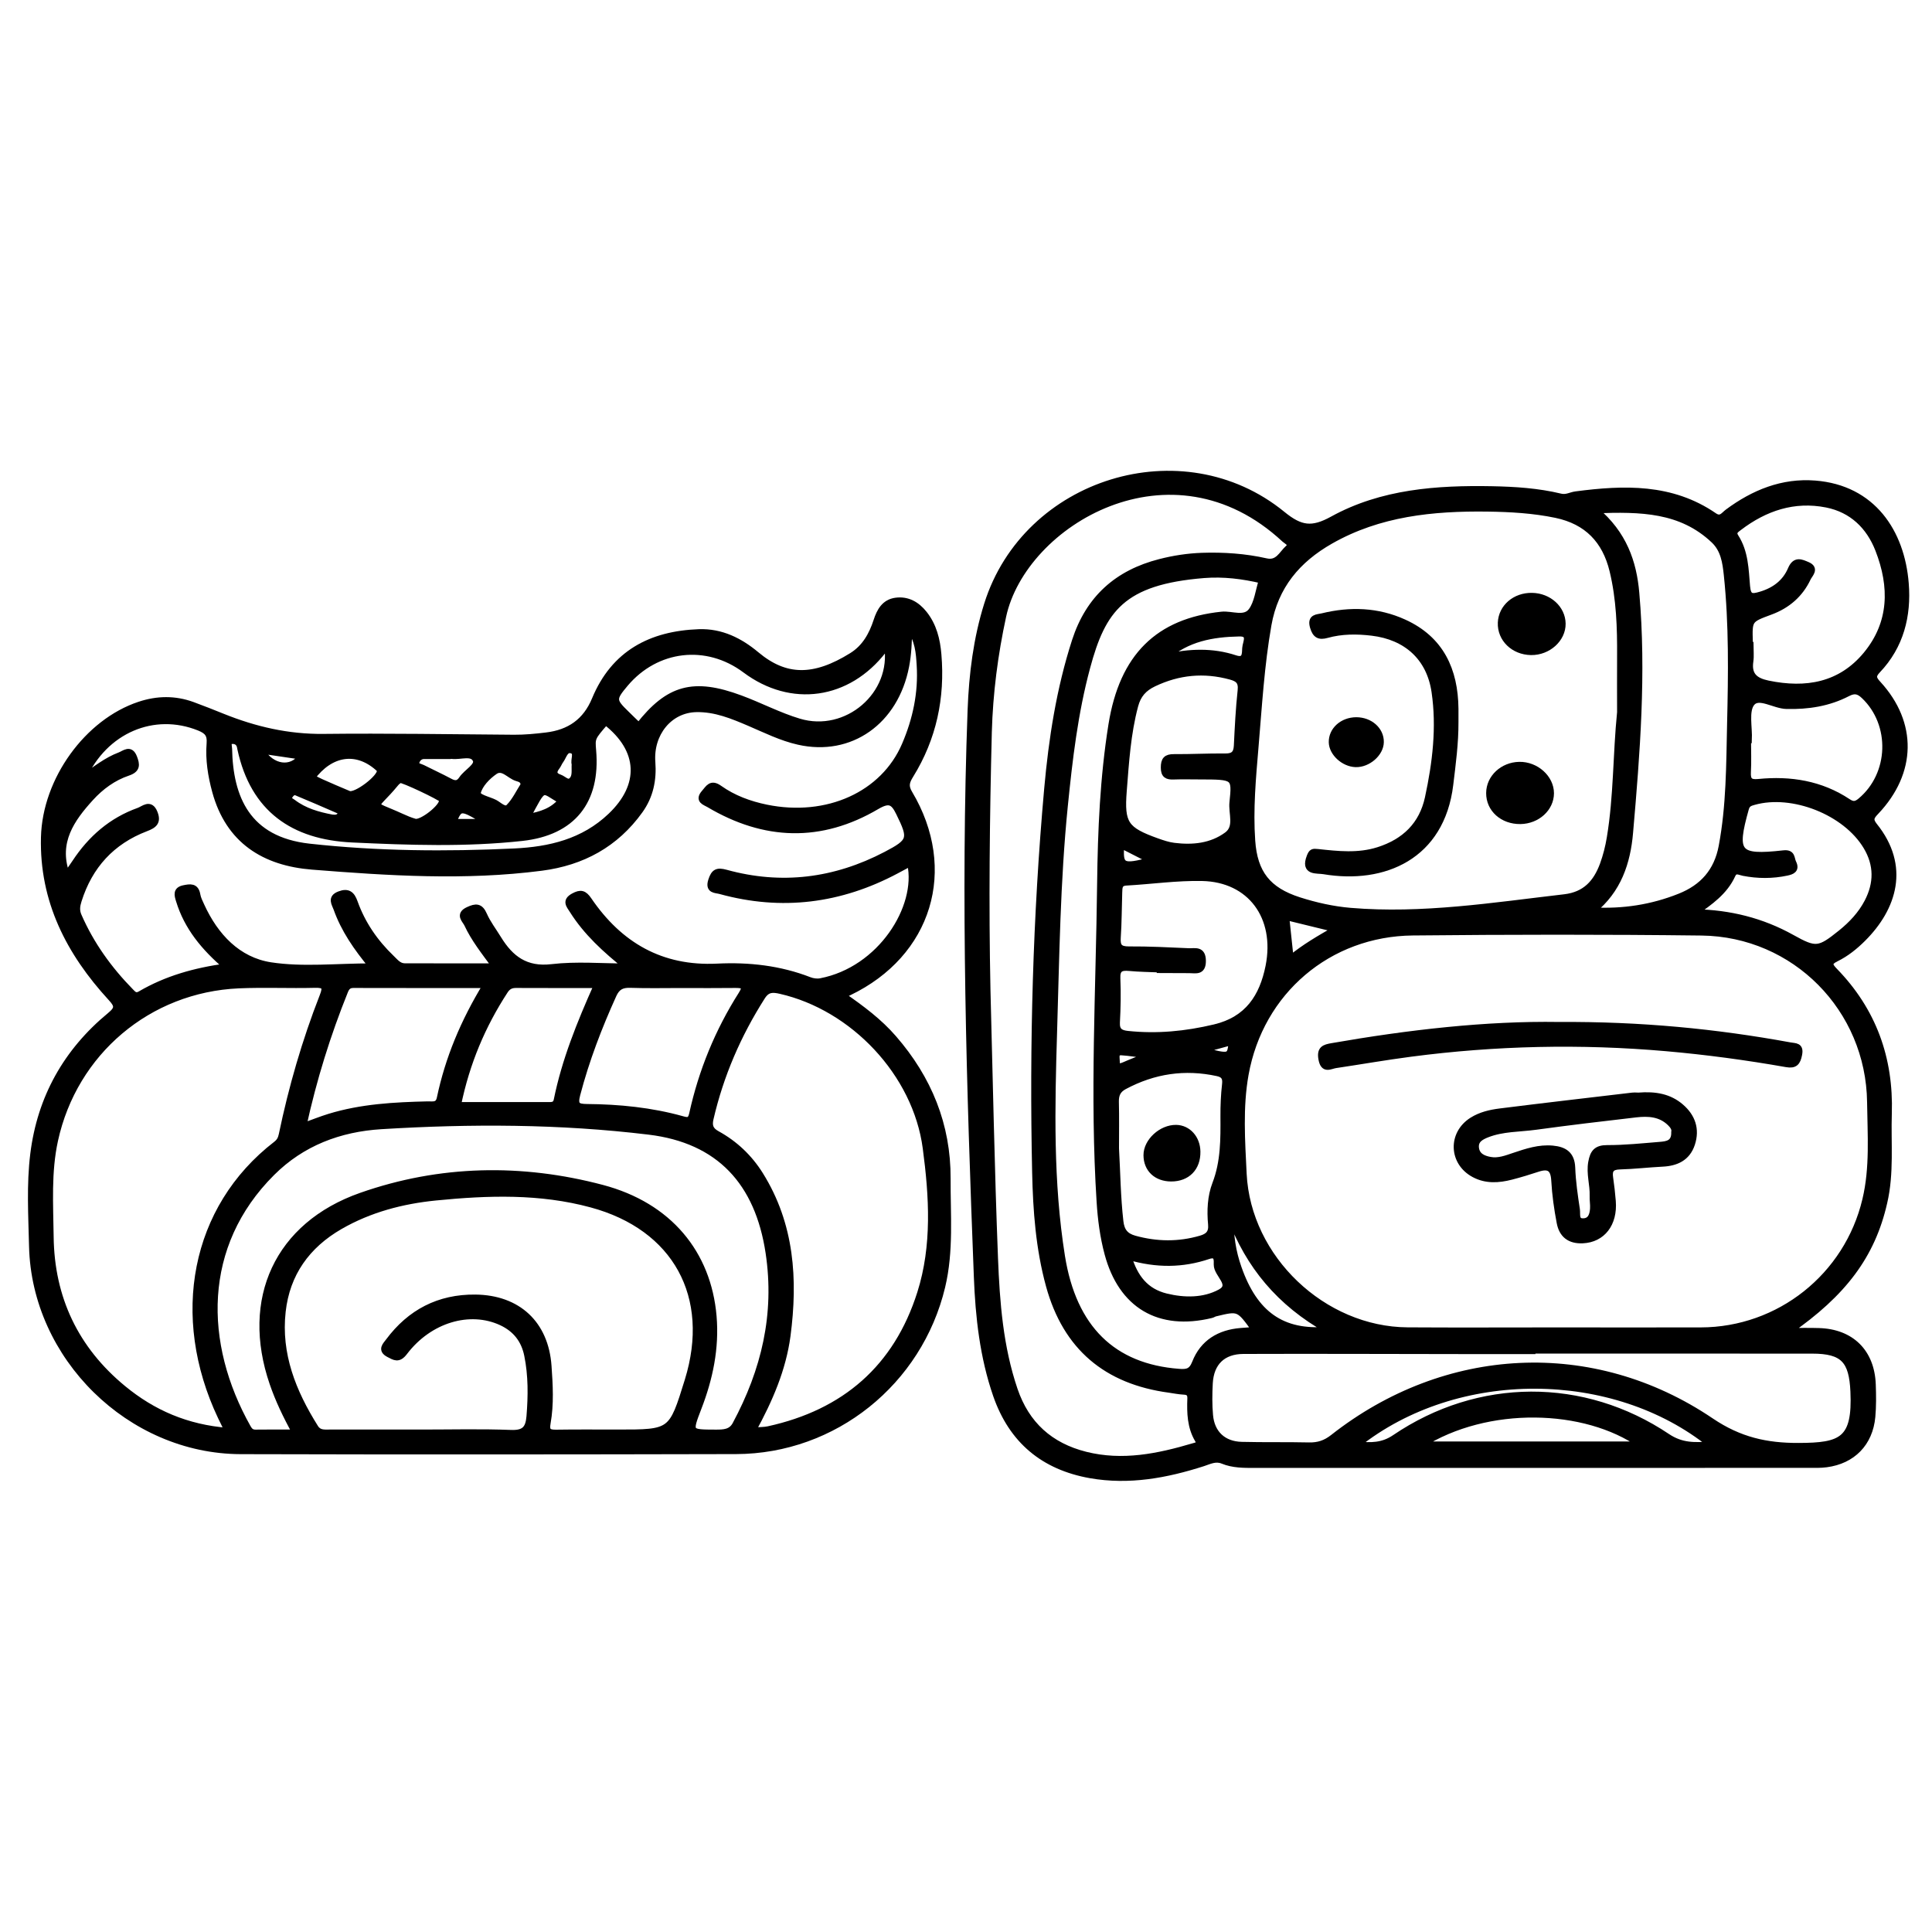<?xml version="1.0" encoding="utf-8"?>
<!-- Generator: Adobe Illustrator 23.0.0, SVG Export Plug-In . SVG Version: 6.00 Build 0)  -->
<svg version="1.0" xmlns="http://www.w3.org/2000/svg" xmlns:xlink="http://www.w3.org/1999/xlink" x="0px" y="0px"
	 viewBox="0 0 3000 3000" style="enable-background:new 0 0 3000 3000;" xml:space="preserve">
<style type="text/css">
	.st0{stroke:#000000;stroke-width:10;stroke-miterlimit:10;}
</style>
<g id="Layer_1">
</g>
<g id="Layer_2">
	<g>
		<path class="st0" d="M2777.5,2067.1c15.6,0,31.1-0.4,46.7,0.1c50.3,1.4,81.7,32.4,83.5,82.8c0.6,16.7,0.8,33.5-0.7,50
			c-3.8,40.9-30.4,68.1-71.1,73.4c-9,1.2-18.2,0.9-27.3,0.9c-286.9,0-573.7,0-860.6,0.1c-16.8,0-33.5,0.1-49.3-6.4
			c-11.2-4.6-20.9,0.7-30.8,3.9c-57,18.3-114.7,29-174.6,18.5c-72.8-12.9-121.9-53.8-146.3-124.1c-20.6-59.5-27.4-121.5-29.8-183.5
			c-11.4-293.4-20.6-587-9.7-880.6c2.1-55.3,8.9-110.4,25.6-163.6c60-191.3,302.7-266.7,458-140c28.4,23.2,46.2,25.6,78.3,7.9
			c76.5-42.1,161.9-48.1,247.5-46.5c35.5,0.7,71.4,3,106.1,11.4c9.3,2.3,16.1-2.4,24-3.4c74.9-9.8,148.6-12.3,214.7,33.2
			c10.5,7.2,15.1-1.4,21.2-5.9c40.3-29.9,84.9-48.1,135.5-44.1c89.1,7,134.2,74.9,140.5,155c4,49.8-7.7,96.8-43.6,134.5
			c-8.6,9-6.4,13.6,1.1,21.7c55.6,60.8,54.3,136.7-3.3,197.6c-7.2,7.6-10.9,12.2-2.9,22.2c50.8,63,30.1,127.5-17.5,175
			c-12.4,12.4-26.1,23.4-41.8,31.1c-12.2,6-10.8,10.7-2.2,19.5c59.8,61.5,86.6,135.7,83.9,221.1c-1.5,46.2,3.6,92.6-7.1,138.3
			C2906.8,1949.6,2862.1,2008.4,2777.5,2067.1z M2415.7,2066.2c75.1,0,150.2,0.2,225.3,0c122-0.3,227.6-84.3,255.8-203
			c12-50.2,8-101.1,7.4-151.8c-1.8-144.9-116.9-261.9-262-263.7c-149.4-1.8-298.9-1.6-448.4-0.1c-130.8,1.3-237,91.8-260,220.8
			c-9.1,50.9-5.5,103-3,154.4c6.5,131.2,123.7,242.5,254.9,243.3C2262.4,2066.6,2339.1,2066.2,2415.7,2066.2z M2516,1106
			c0-28.8-0.2-57.6,0-86.5c0.3-44.8-1.1-89.5-11.7-133.3c-11.4-47.3-39.9-76.9-88.2-87c-35.1-7.3-70.7-9.3-106.3-9.8
			c-84.9-1.1-168.2,7.2-244,50.4c-51.2,29.2-85.8,70-96.5,130.4c-11.1,63-14.7,126.5-20.1,189.9c-4.1,48.4-8.5,96.8-5.1,145.4
			c3.5,50.5,24.6,77.1,72.9,92.6c26,8.3,52.8,14.3,79.9,16.6c111.8,9.4,221.9-8.3,332.4-21.1c32.8-3.8,49.6-23.1,59.9-50.9
			c4.9-13.4,8.5-27.6,10.8-41.7C2510.8,1236.5,2509.4,1171,2516,1106z M1533,1537.7c3.7,138.8,6.3,277.6,11.7,416.3
			c2.7,68.8,8,137.8,30.5,204c18.3,54,55.4,87.4,110.4,101.2c57.4,14.4,112.9,3,167.8-13.3c4.3-1.3,11.8-2.2,6.9-10.3
			c-11.9-19.9-12.4-41.8-11.6-64c0.3-7.7-3-10.7-10.5-11c-7.5-0.4-15-1.9-22.5-3c-97.4-13.1-160.3-65.7-186.6-161.4
			c-15.8-57.6-20.1-116.5-21.4-175.7c-4.3-198.8,1-397.5,18.7-595.6c7-77.7,18.9-154.8,43.1-229.7c21.4-66,65.7-105.3,131.8-122.2
			c21.4-5.5,43-8.8,65.1-9.6c33.5-1.1,66.8,1.1,99.5,8.5c18.8,4.3,24.6-11.8,34.6-20.7c7.5-6.7-2-10.5-5.7-13.9
			c-175.6-163.3-406-25.8-437.4,119.4c-12.9,59.6-20.6,119.4-22.3,180.1C1531.7,1270.7,1530.2,1404.2,1533,1537.7z M1959.7,901
			c-29.7-7.1-60-10.8-90.1-8.4c-127.1,10.2-157.6,53.6-181.8,143.8c-19,70.5-27.4,142.7-34.7,215.1
			c-11.8,117.1-13.1,234.7-16.7,352.1c-3.5,115.9-6.1,232.1,12.3,347.3c17.9,111.8,79.2,171.8,181.8,179.6c12.6,1,20-0.2,25.5-14.4
			c12.2-31.1,37.6-46.3,70.6-49c7.1-0.6,14.1-1.1,22.3-1.7c-25.2-35.1-25.2-35.1-61.8-26.2c-2.2,0.5-4.1,2-6.3,2.5
			c-80.9,19.6-139.2-14.9-160.7-95.1c-7.1-26.4-10.6-53.5-12.3-80.8c-10.5-164.5-1.1-329.1,0.8-493.5c1-82.5,4.5-165.2,17.6-247
			c17-105.8,72.4-160.2,170.9-170.5c15.7-1.6,35.7,8.4,46.4-6.3C1952.6,936,1954.3,917.8,1959.7,901z M2379.2,2096.8
			c0,0.3,0,0.5,0,0.8c-37.9,0-75.9,0-113.8,0c-111.5-0.1-223.1-0.6-334.6-0.2c-32.3,0.1-50.8,18.5-52.6,50.3
			c-0.9,16.6-1.1,33.5,0.4,50c2.5,28.3,20.9,45.5,49.4,46.2c34.9,0.9,69.8,0.1,104.7,0.9c14.3,0.3,25.6-3.4,37.2-12.5
			c174.8-137.5,403.2-149.8,586.9-25.6c44.1,29.8,85.9,39.1,136.3,38.9c66.4-0.2,88.7-8.9,85.2-85c-2.2-48.2-15.8-63.7-64.4-63.7
			C2669,2096.8,2524.1,2096.8,2379.2,2096.8z M2473.1,1414c47,2.6,92-4.3,135.3-21.6c35.7-14.2,58-39.2,65.3-77.9
			c11.9-63,11.7-126.6,13.1-190.2c1.8-77.3,3-154.6-5.1-231.7c-2.1-19.6-4.8-39.2-20.3-53.9c-50.9-48.1-113.2-49.3-184-46.6
			c44,36.9,59,81.2,63.1,128.8c10.9,124.3,1.1,248.4-9.7,372.2C2526.9,1338.8,2512.8,1382.4,2473.1,1414z M2717,1001.8
			c0.3,0,0.5,0,0.8,0c0,8.3,1,16.8-0.2,25c-3.2,21.9,7.5,30.7,27.6,34.9c59.3,12.3,112.9,3.1,152.8-45.1
			c40.7-49.3,41.2-105.9,18.9-163.1c-14.3-36.7-41-62.5-80.5-70.4c-50.7-10-95.9,5.2-136.3,36c-4.7,3.6-10.3,7-5.3,14.7
			c15.1,23.4,15.5,50.5,17.7,76.7c1.5,17.1,7.6,17.3,21.6,13.1c21.9-6.5,38.4-19.2,47-39.5c6.6-15.7,16-10.6,25.5-6.6
			c13.3,5.7,3.2,14.2,0.4,20.1c-11.8,25.2-31.7,42.3-57.6,51.9c-33.6,12.5-33.7,12.2-32.6,47.6C2717,998.8,2717,1000.3,2717,1001.8z
			 M1801.2,1505.9c0-0.3,0-0.6,0-0.9c-15.9-0.7-31.9-0.8-47.7-2.3c-13.1-1.2-19.5,1.5-18.8,16.7c1,22.7,0.5,45.5-0.7,68.2
			c-0.7,13.3,5.6,17,17.1,18.2c45.7,4.8,90.2,0.5,135.1-10.2c51.6-12.3,74.4-47.7,83.9-95c15.3-76.9-28.4-136.1-103.5-137.6
			c-39.2-0.8-78.5,4.9-117.7,7.1c-11.5,0.6-11,8.2-11.3,15.7c-0.8,23.5-0.7,47-2.3,70.4c-0.9,13.8,3.2,18.4,17.5,18.4
			c31-0.2,62.1,1.4,93.1,2.8c9.5,0.4,21.4-3.8,21.6,14.4c0.2,18.2-11,14.2-20.9,14.3C1831.5,1506,1816.3,1505.9,1801.2,1505.9z
			 M1863.4,1205.3c-13.6,0-27.3-0.4-40.9,0.1c-10,0.4-15-1.8-15-13.5c0-11.8,3.5-16,15.5-15.9c26.5,0.2,53.1-1.3,79.6-1
			c12.5,0.1,17.6-4.4,18.3-16.8c1.4-28.7,2.8-57.5,5.9-86.1c1.5-13.9-4.1-18.6-16.1-21.8c-41.2-11.2-80.6-7.5-119.2,10.9
			c-15.5,7.4-24.6,17.5-29.1,34.5c-11.6,43.5-14.3,88.1-17.8,132.6c-4,51.1,2.9,60.7,52,78.3c8.5,3,17.3,6,26.2,7.1
			c29.3,3.7,58.4,0.8,82.6-17c16.9-12.4,6.8-33.8,8.7-50.9C1918.4,1205.5,1917.3,1205.4,1863.4,1205.3z M2632,1416.8
			c53.8,1,103.7,13.4,150.2,39.3c37.4,20.9,42.5,20,76.6-7.4c16.7-13.5,31.1-28.8,41.1-47.9c15.2-29.1,15.3-58.1-1.7-86.4
			c-32.2-53.8-114.9-86.4-175-69.4c-6.1,1.7-10.4,3.1-12.5,10.5c-19.6,69.7-13.3,77.9,58.7,69.9c14.1-1.6,11.6,7.7,14.9,14.3
			c5.3,10.8-1.9,13.3-9.7,15c-22.5,4.8-45.1,4.7-67.6,0.3c-6.2-1.2-12.9-5.9-17.2,3.7C2677.8,1384.8,2655.4,1400.4,2632,1416.8z
			 M1732.6,1783.3c2.1,37.8,2.5,75.6,6.8,113.3c1.7,15.1,8,23,22.2,27c34.4,9.5,68.5,10,102.9,0c11.8-3.4,17.6-9.1,16.4-22.4
			c-2-21.3-1-43.2,6.5-62.8c13.2-34.3,12.9-69.3,12.7-104.9c-0.1-16.6,0.6-33.3,2.5-49.8c1.2-10.4-2-15.4-12-17.6
			c-50.9-11.1-99.1-3.9-145,20.7c-10,5.4-13.4,12.8-13.2,23.9C1733,1734.9,1732.6,1759.1,1732.6,1783.3z M2715.3,1149.1
			c-0.4,0-0.9,0-1.3,0c0,16.7,0.7,33.4-0.2,50c-0.7,13.1,3.6,16.8,16.7,15.5c49.5-4.9,96.7,2.5,139,30.6c7.5,5,12.5,4.7,19.7-1.4
			c49.3-41.1,51.8-119.5,5.3-163.5c-8.4-7.9-14.9-9.4-25.7-3.8c-29.5,15.3-61.4,20.2-94.7,19.4c-19-0.4-42.9-18-54.1-4.4
			C2710,1103.9,2716.3,1129.4,2715.3,1149.1z M2206.8,2243.3c116.4,0,227.8,0,341,0C2461.6,2182.5,2309,2178.4,2206.8,2243.3z
			 M2656.5,2243.1c-150-121-394-123.6-549.3,0.1c21.8,2.3,39.8,2.3,58.7-10.5c130.3-88.4,292.7-89.2,423.2-1.6
			C2611,2245.7,2631.7,2245.3,2656.5,2243.1z M1752.1,1951.2c9.9,33.4,27.3,54.5,58.3,62.2c28.8,7.1,59,7.1,84.3-6.5
			c22.1-11.9-5.3-28-5-43.2c0.1-7,1.2-18.4-13.5-13.5C1836.4,1963.6,1796.2,1964.2,1752.1,1951.2z M2061.6,2065.1
			c-74.8-42-122.5-100.2-150.6-175c-1,27.8,3.1,53.8,12,78.9C1947.9,2040.2,1990.5,2071.4,2061.6,2065.1z M1810.3,1020.4
			c36.2-8.1,72.1-9.8,107.7,2c16.4,5.4,15.4-7.4,15.9-16c0.5-8.6,9.9-23.6-9.8-23.1C1882.7,984.1,1843,991.1,1810.3,1020.4z
			 M1996.9,1423.7c2.4,22.2,4.5,42.5,6.9,65.1c22.3-18.3,45-31.3,70.8-46.1C2046.8,1435.9,2022.4,1429.9,1996.9,1423.7z
			 M1787.5,1335.9c-17.3-8.8-31.6-16.1-46.7-23.8C1738.1,1345.6,1742.7,1347.9,1787.5,1335.9z M1865.7,1630.6
			c44.6,11.7,44.6,11.7,47.1-12.9C1898.1,1621.8,1883.8,1625.7,1865.7,1630.6z M1783.8,1638.7c-18-2.2-29.8-4.2-41.8-5
			c-11.4-0.8-8.1,8.6-8.2,14.5c-0.3,9.3,5,8.9,11.8,6C1756.5,1649.4,1767.6,1645.2,1783.8,1638.7z"/>
		<path class="st0" d="M1308.1,1545.5c29.7,20.6,57,40.9,79.4,66.8c54.4,62.6,84,134.8,83.6,217.9c-0.3,56,4.9,112.2-8.4,167.7
			c-35.5,148.3-167.4,254.6-319.7,255c-256.4,0.6-512.8,0.8-769.2,0.1c-171.9-0.4-319.6-145.9-323.7-317.7
			c-1.1-47.7-4-95.8,1.9-143.2c10.8-87.4,51.3-159.4,119.2-215.4c12.7-10.5,11.9-15.7,1.3-27.2c-64.7-70.4-106.4-151-103.9-249.4
			c2.3-89.3,67.5-178.9,148-205.6c27.7-9.2,55-9.6,82.4,0.4c15.6,5.7,31.1,11.9,46.5,18.1c50.4,20.3,101.9,32.2,157,31.6
			c98.6-1.1,197.2,0.6,295.8,1.3c16.7,0.1,33.2-1.5,49.8-3.5c36.4-4.3,61.7-21.9,75.9-56.2c29.7-71.6,86.8-101.5,161.3-104.2
			c34.6-1.2,63.5,13.3,89.1,34.7c45,37.7,89.4,38.5,148.5,1.7c20.4-12.7,31.3-32.4,38.5-54.5c4.9-15.1,12.3-28.5,29.7-30.8
			c18.1-2.4,32.4,5.9,43.5,19.7c14.9,18.5,20.3,40.6,22.2,63.5c5.7,67-7.6,129.8-43.1,187.2c-6,9.7-8.8,16.8-1.8,28.4
			c70.5,118.3,30.4,249.4-93.8,309C1315.5,1542.1,1312.9,1543.2,1308.1,1545.5z M102.7,1356.1c1.2,0,2.3,0.3,2.6,0
			c3.9-5.5,7.7-11,11.4-16.6c24.5-37.2,56.5-65.2,98.8-80.3c7.6-2.7,17.6-13.2,24.1,2.7c5.8,14.1,0,19.2-13.3,24.2
			c-52.8,20.2-87.5,58.1-104.5,112.2c-2.6,8.2-3.7,15.6,0.1,24.1c19.4,44.4,47.2,82.9,80.9,117.3c4.2,4.3,7.7,8.6,15.3,4.1
			c40.2-23.5,84.2-36.1,133.7-42.8c-35-29.9-61.1-61.7-73.6-102.8c-2.6-8.4-5-16.2,7.5-18.7c9.6-1.9,18.1-3.5,20.4,10
			c1,5.9,3.9,11.5,6.4,17c21.7,47.5,56.7,84.8,107.6,92.7c50,7.7,102.2,1.7,158,1.7c-24.7-29.8-43.8-57.7-55.3-90
			c-2.9-8-9.7-16.7,4.4-22c13.1-5,18.9-0.1,23.3,12.3c11.9,33.4,31.6,62,57.1,86.5c5.9,5.6,11.3,13,20.6,13.1
			c45.8,0.2,91.5,0.1,140.9,0.1c-17.5-23.7-33-43.4-43.5-66c-3.1-6.6-13.9-14.7,1.6-21.8c11.7-5.4,18.3-5.9,24.2,7.7
			c5.7,13,14.7,24.6,22.2,36.9c19.1,31.1,42.8,49.2,83.3,44.4c38.3-4.5,77.6-1,116.4-1c-33.1-26.5-62.6-53.3-84.3-87.8
			c-4.8-7.6-11.6-14.3,1.8-21.5c10.9-5.9,16-4.6,23.2,5.9c47.8,70.2,112.7,107.9,199.7,103.6c48.9-2.4,96.9,2.9,143,20.8
			c5.4,2.1,12.1,3,17.7,1.9c93.5-18,153.9-115.3,139.4-182.4c-0.7-0.2-1.7-0.8-2.2-0.5c-6.7,3.5-13.3,7.1-20,10.7
			c-86.8,46.2-177.7,57.8-272.9,31.6c-7.5-2.1-19.1-0.5-14-16.2c4.2-13.1,9-15.4,22.3-11.8c86.5,23.9,169.6,13.3,248.8-28.1
			c39.4-20.6,40.1-25,20.5-65c-8.6-17.7-15.4-21.8-34.9-10.4c-86.8,51.2-174.3,48.2-260.5-3c-6-3.6-17.2-6.1-7.1-17.6
			c6.6-7.5,10.2-16.2,23.1-7c21.8,15.5,46.8,24.7,73.1,30.1c94.5,19.3,182.2-20.3,215.3-97.5c17-39.5,25.8-80.9,23.1-124
			c-1.2-19-2.2-38.7-16.8-58.7c-0.6,23-1.3,41.7-4.9,60.2c-16.6,86.1-86.4,135.2-166.6,117.1c-26.8-6-51.3-18.3-76.3-29
			c-26.5-11.3-52.8-22.3-82.7-21.7c-42.2,0.9-71.8,38.5-68.5,82.5c2.1,27.9-3.2,52.9-19.2,75.2c-37.5,52.3-89.3,80.4-152.6,88.6
			c-118.7,15.4-237.4,7.7-355.9-1.7c-74.4-5.9-129.6-40.2-150.5-116.7c-6.6-24.2-10.6-49.2-8.6-74.2c1.2-14.5-4.2-19.8-16.4-24.8
			c-70.5-28.4-147.1,3.7-180.6,78.5c19.6-13.6,36.7-27.4,57.2-35.1c7.6-2.9,16.2-11.6,21.9,3.1c4.4,11.3,5.2,18.6-9.5,23.5
			c-22.5,7.6-41.8,21.7-57.8,39.3C110.7,1271.8,86,1307.3,102.7,1356.1z M654.5,2224.8c46.3,0,92.6-1.2,138.8,0.6
			c20.8,0.8,27.6-6.4,29.2-25.9c2.6-32,2.9-63.7-3.5-95.1c-4.8-23.7-17.9-40.8-40.5-51.3c-49-22.6-111.8-4.6-150.6,46.5
			c-9.2,12.1-15,7.7-24,3.1c-13-6.7-4.9-13.7-0.4-19.8c33.5-45,78.2-68.3,134.6-67.7c66,0.7,108.7,40.5,113.3,105.9
			c2.1,29.5,3.8,59.2-1.4,88.5c-2.4,13.2,2,15.5,13.6,15.4c31.9-0.5,63.7-0.2,95.6-0.2c83.9,0,83.9,0,109-81.1
			c40.4-130.7-18.7-238.3-149.9-273.7c-79.8-21.6-160.7-18.9-241.5-10.9c-52.3,5.2-102.8,18.4-149,45
			c-51.3,29.6-82.7,73.5-89.2,132.4c-7.4,66.4,16.1,125.1,50.8,180.3c5.6,9,13.7,8,21.9,8C558.9,2224.8,606.7,2224.8,654.5,2224.8z
			 M354,2222.2c-5-10.2-8-16.2-10.9-22.3c-73.7-155.8-42.5-324,85.8-423c5-3.9,7.5-8,8.9-14.7c15.3-73.5,36.1-145.5,63.5-215.5
			c5.6-14.3,3.3-18.2-12.3-17.8c-39.4,1-78.9-0.9-118.3,0.8c-140.4,6.2-255.7,104-285.6,240.9c-10.8,49.5-7.4,99.7-6.8,149.6
			c1.1,95.8,38.8,175.1,112.8,236C237.1,2194.1,289.7,2217.2,354,2222.2z M1168.6,2221.7c11-0.9,17.9-0.6,24.4-2
			c118.8-25.9,199.5-95.8,236.2-211.7c23.3-73.5,18.6-150.4,8.6-225.5c-15.4-116-112.9-218.5-225.9-244.2
			c-11.6-2.6-20.5-3.4-28.6,9.4c-37.4,58.7-64.6,121.5-80.3,189.3c-2.5,10.9-0.6,17.9,10.3,23.9c27.7,15.2,50.2,36.5,67,63.4
			c48.3,77.4,53.7,162.5,42.2,249.9C1215.6,2125.5,1195.4,2172.9,1168.6,2221.7z M458.8,2224.8c-14.9-27-26.5-51.5-35.3-77.1
			c-44.7-130.3,7.7-245.2,137.3-290.7c122.7-43.1,249.1-45.3,374.2-12.2c103.8,27.5,164.3,101.5,172.7,199.1
			c4.2,49.4-5.7,96.5-23.4,142.3c-14.9,38.7-14.8,38.6,27,38.7c12.4,0,24.1-0.2,30.9-12.9c44.9-83.6,66-170.9,51.6-266.8
			c-16.4-109.1-76.6-175.1-186.1-188.3c-138.2-16.7-277.1-17-415.8-8.5c-64.4,4-122.9,25.8-169.8,72.6
			c-112.9,112.5-110.8,265.7-37.4,396c2.8,5,5.9,8,12.2,7.9C416.3,2224.6,435.7,2224.8,458.8,2224.8z M755.1,1529.2
			c-71.8,0-139.1,0.1-206.4-0.1c-7.5,0-10.7,3.7-13.2,9.9c-27.1,67.2-48.6,136.1-64.8,209.9c15.6-5.6,28-10.6,40.7-14.5
			c49.8-15.3,101.2-18,152.7-19.2c7.8-0.2,16.6,2.5,19.2-10.1C696.2,1644,719.8,1587,755.1,1529.2z M1058.3,1529.2
			c-26.5,0-53,0.6-79.5-0.3c-13-0.4-20.6,3.2-26.3,15.6c-22.8,50.3-42.5,101.6-56.5,155.2c-4.5,17.1,0.9,19.4,15.2,19.6
			c50.1,0.4,99.7,5.3,148.1,18.8c8.2,2.3,13.3,3.1,15.8-8.3c14.6-66.3,40-128.4,76.4-185.7c8.5-13.3,2.5-15-9.3-15
			C1114.3,1529.4,1086.3,1529.3,1058.3,1529.2z M927.4,1529.2c-44.6,0-85.5,0.1-126.4-0.1c-7.6,0-12.7,2.7-16.9,9.1
			c-35.1,53.8-59.7,111.8-73.3,178.1c48.7,0,95.6,0,142.5,0c5.6,0,10-1,11.5-8C877.2,1647.2,900.3,1589.8,927.4,1529.2z
			 M991.9,1127.3c46.2-59,84.9-69.8,158-42.6c30.5,11.3,59.6,26.7,90.6,36c74.4,22.5,149.8-42.1,137.3-118.2
			c-2.6,3.1-4.5,5.2-6.2,7.4c-55.3,71.3-142.8,83.7-214.3,30.2c-59.9-44.8-138.2-35.7-186.5,21.5c-19.7,23.4-19.6,26.3,1.8,47
			C979,1115,985.5,1121.2,991.9,1127.3z M940.5,1120.7c-21.5,24.8-21.5,24.8-19.8,44.9c6.7,78.3-31.6,126.6-110,135.2
			c-87.6,9.6-175.6,6.5-263.5,2.4c-91.7-4.2-153.4-46.9-173.6-140.2c-0.3-1.5-0.5-3-0.9-4.4c-1.7-6.1-6.7-8.7-12.1-8.4
			c-8.6,0.5-5.2,8-5.2,12.3c1.4,76.1,28.2,141.8,124.8,152.5c105.9,11.7,212,12.5,318.2,7.5c55.2-2.6,107.7-14.8,150.2-55.4
			C998.3,1219.8,996.6,1164.1,940.5,1120.7z M484.3,1207.4c4.7,2.3,9.1,4.8,13.8,6.9c14.5,6.4,29,12.8,43.6,18.8
			c10.5,4.3,49.9-25.4,48.6-36.7c-0.2-1.7-2.3-3.4-3.8-4.8C553,1162.4,513.1,1168.5,484.3,1207.4z M686.6,1243.1
			c-0.3-0.7-0.5-1.4-0.8-2.1c-1.5-3.4-61.2-31.7-64.6-30.2c-2.6,1.2-5.1,3.3-6.9,5.5c-34.9,42.6-42.2,28.5,8.9,51.9
			c6.8,3.1,13.8,6.1,21,8.1C654.8,1279.3,688,1252.9,686.6,1243.1z M813.4,1218.9c-0.2-8.4-6.5-9.6-10.9-11
			c-11.6-3.6-21.9-18.9-34.4-10.1c-11.4,7.9-23.3,20.2-26.5,32.7c-2,7.8,16.9,11.1,26.6,16.1c6.9,3.6,15.6,13.3,22,6.9
			C800,1243.6,806.2,1230,813.4,1218.9z M694.9,1173.5c0,0,0,0.1,0,0.1c-12.1,0-24.3,0-36.4,0c-6.2,0-10.4,4.2-12,9
			c-2.4,7.3,5.2,7.7,9.4,9.8c14.2,7.2,28.7,13.8,42.7,21.3c8,4.3,13.6,3.9,18.9-4.1c7-10.5,25.5-19.8,21.6-29.4
			c-5.4-13.5-24.4-4.9-37.4-6.8C699.5,1173.2,697.2,1173.5,694.9,1173.5z M515.3,1269.8c5.6,0.7,10.9,0.5,13.8-5.2
			c1.9-3.8-1.5-5.5-4-6.6c-21.4-9.4-42.9-18.6-64.5-27.6c-5.1-2.1-8.7,1.7-11.1,5.5c-3.9,5.9,2.2,7.8,5.3,10.2
			C472.7,1259.8,493.7,1265.7,515.3,1269.8z M818.5,1269.2c22.1-3.9,39.7-9.7,53.2-25.7C839.6,1224.7,845.9,1218.2,818.5,1269.2z
			 M892.7,1186.5c-2.3-6.7,4.8-18.2-4.4-21.4c-11-3.8-13.1,9.3-18.2,16c-2.2,2.9-3.4,6.7-5.7,9.6c-6.2,7.9-4.8,13.7,4.7,16.9
			c6,2.1,12,9.9,18,5C894.7,1206.5,892,1196.1,892.7,1186.5z M405.3,1165.2c16.5,27.8,47.5,31.9,63,9.3
			C448.2,1171.5,428.1,1168.6,405.3,1165.2z M755.9,1276.7c-40.4-25.1-42.3-24.9-52.1,0C719.1,1276.7,734.6,1276.7,755.9,1276.7z"/>
		<path class="st0" d="M2543.8,1701.6c27.1-2.2,48.4,2,66.1,17.2c17.7,15.2,24.5,34.6,17.1,57.3c-7.1,21.7-24.2,29.5-45.8,30.5
			c-22,1.1-43.9,3.7-65.8,4.3c-13.4,0.3-17.4,5.6-15.5,18.1c1.8,12,3.1,24.1,4.1,36.2c2.8,35.2-16.2,59-46.2,60.4
			c-20.5,1-32.1-8.6-35.6-27.2c-4.1-21.5-7.2-43.4-8.4-65.2c-1-18.9-8.4-24.3-25.9-18.6c-13.6,4.5-27.4,8.7-41.3,12.3
			c-19.5,5-39,6.4-57.6-3.6c-34.3-18.4-35.8-62.8-2.9-83.5c13.2-8.3,28.1-11.7,43.1-13.6c68.4-8.6,137-16.5,205.5-24.6
			C2539,1701.2,2543.6,1701.6,2543.8,1701.6z M2600.1,1758c1.2-5.4-2.4-10.4-6.8-14.6c-15.1-14.6-34.1-15.5-53.2-13.3
			c-51.8,6-103.6,12.1-155.3,19.2c-25.4,3.5-51.6,2.5-75.9,12.1c-9.3,3.7-18.6,8.6-17.4,20.8c1.3,12.8,11.4,17.2,22.2,19.2
			c13.1,2.5,25.4-2.4,37.6-6.5c19.4-6.5,38.7-13,59.7-11c17.9,1.7,29.2,8.6,30,29.2c0.8,21.8,4,43.7,7.3,65.3
			c1,6.9-2.5,19.2,10.9,18.4c11.3-0.7,14.1-10.3,14.8-19.8c0.5-6.7-0.9-13.6-0.6-20.3c0.6-17.3-5.4-34.2-2.2-51.9
			c2.7-14.9,7.8-21.8,24.6-21.7c27.2,0.1,54.4-2.8,81.5-5C2588.7,1777.2,2600.6,1775.7,2600.1,1758z"/>
		<path class="st0" d="M2420.6,1591.9c126.7-0.8,243.3,10.5,359.1,31.7c8.3,1.5,16.4,0.1,13.6,13.9c-2.4,12.1-6.2,16.9-19.2,14.6
			c-61.9-10.9-124.1-19.3-186.8-24.8c-132.6-11.6-264.9-8.7-396.8,8.6c-39,5.1-77.8,11.9-116.7,17.7c-8.5,1.3-18.2,8.7-21.5-8.9
			c-3-15.8,4.5-17.9,15.7-19.9C2187.8,1603.9,2308,1590.1,2420.6,1591.9z"/>
		<path class="st0" d="M2259.7,1121.1c0.2,32.7-4.2,65-8.1,97.4c-13.5,111.1-102.3,149.7-195.9,134c-11.1-1.9-31.3,2.4-21.7-22.3
			c2.9-7.3,4.6-7.7,11.9-6.9c31.5,3.4,63,7,94.5-3c41.1-13.1,68.1-39.4,77.2-81.4c11.7-54.2,18.4-109.4,10.3-164.7
			c-7.8-53.3-43.9-85.7-97.6-92.1c-23.5-2.8-47-2.8-70,3.6c-11.8,3.3-17.5,0.4-21.2-12.2c-4.5-15.4,6.2-14.3,14.2-16.2
			c43.2-10.6,85.9-9.2,126.6,9.3c57.3,26,79.2,73.9,79.8,134C2259.8,1107.5,2259.7,1114.3,2259.7,1121.1z"/>
		<path class="st0" d="M2361,1274.6c-27.5,0.4-48.5-18.3-48.3-43.2c0.1-23.6,20.8-42.9,46.4-43.4c25.9-0.5,48.9,20.1,48.9,43.8
			C2407.9,1255.1,2386.9,1274.2,2361,1274.6z"/>
		<path class="st0" d="M2378.9,925.6c26,0.4,46.9,19.4,47.2,42.8c0.3,23.8-22.4,44.2-48.7,43.8c-27-0.4-47.6-20.4-46.6-45.3
			C2331.8,943.1,2352.7,925.1,2378.9,925.6z"/>
		<path class="st0" d="M2106,1118.7c21.3,0,38.2,15,37.8,33.7c-0.3,17.4-19.7,34.4-38.8,33.8c-18.3-0.6-36.3-17-36.7-33.6
			C2067.9,1133.8,2084.7,1118.8,2106,1118.7z"/>
		<path class="st0" d="M1818.6,1829.6c-22.8-0.1-37.9-14.3-38-35.8c-0.1-21.3,22.9-42.4,45.7-42.1c18.3,0.3,32.4,15.9,32.7,36.5
			C1859.4,1813.4,1843.5,1829.6,1818.6,1829.6z"/>
	</g>
</g>
</svg>
